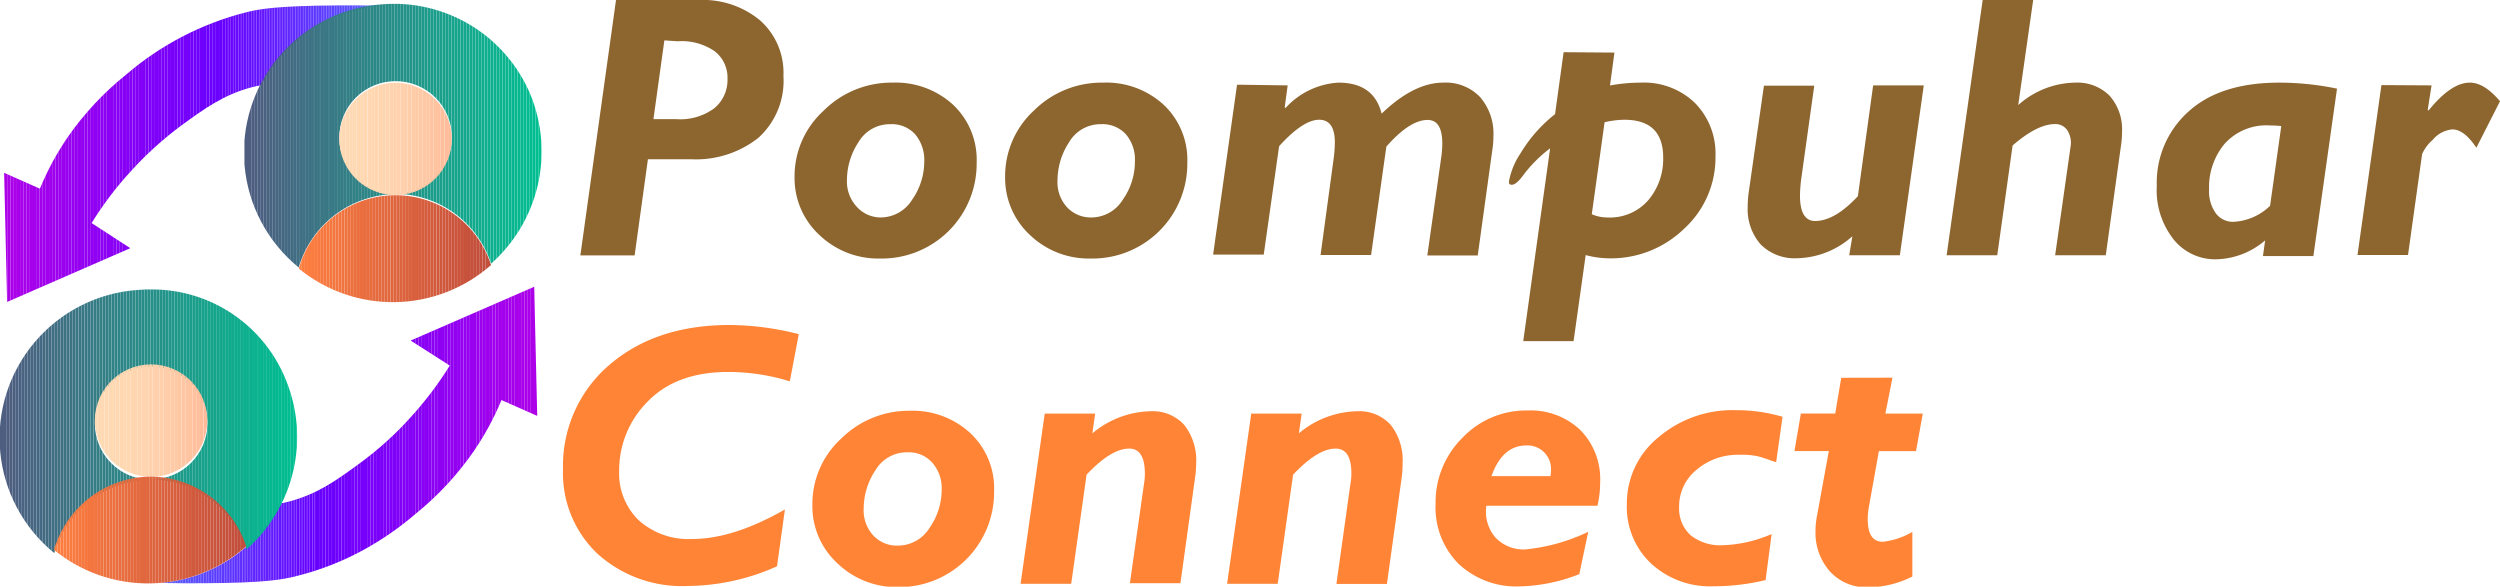 <svg xmlns="http://www.w3.org/2000/svg" xmlns:xlink="http://www.w3.org/1999/xlink" viewBox="0 0 253.85 59.57"><defs><style>.cls-1{fill:none;}.cls-2{clip-path:url(#clip-path);}.cls-3{fill:#ad00e9;}.cls-4{fill:#ac00e9;}.cls-5{fill:#ab00ea;}.cls-6{fill:#aa00ea;}.cls-7{fill:#a900ea;}.cls-8{fill:#a800eb;}.cls-9{fill:#a700eb;}.cls-10{fill:#a600eb;}.cls-11{fill:#a500ec;}.cls-12{fill:#a400ec;}.cls-13{fill:#a300ec;}.cls-14{fill:#a200ed;}.cls-15{fill:#a100ed;}.cls-16{fill:#a000ed;}.cls-17{fill:#9f00ee;}.cls-18{fill:#9e00ee;}.cls-19{fill:#9c00ee;}.cls-20{fill:#9b00ef;}.cls-21{fill:#9a00ef;}.cls-22{fill:#9900ef;}.cls-23{fill:#9800f0;}.cls-24{fill:#9700f0;}.cls-25{fill:#9600f0;}.cls-26{fill:#9500f1;}.cls-27{fill:#9400f1;}.cls-28{fill:#9300f1;}.cls-29{fill:#9200f2;}.cls-30{fill:#9100f2;}.cls-31{fill:#9000f2;}.cls-32{fill:#8f00f3;}.cls-33{fill:#8e00f3;}.cls-34{fill:#8d00f3;}.cls-35{fill:#8c00f3;}.cls-36{fill:#8b00f4;}.cls-37{fill:#8a00f4;}.cls-38{fill:#8900f4;}.cls-39{fill:#8800f5;}.cls-40{fill:#8700f5;}.cls-41{fill:#8600f5;}.cls-42{fill:#8500f6;}.cls-43{fill:#8400f6;}.cls-44{fill:#8300f6;}.cls-45{fill:#8200f7;}.cls-46{fill:#8100f7;}.cls-47{fill:#8000f7;}.cls-48{fill:#7f00f8;}.cls-49{fill:#7e00f8;}.cls-50{fill:#7d00f8;}.cls-51{fill:#7c00f9;}.cls-52{fill:#7b00f9;}.cls-53{fill:#7a00f9;}.cls-54{fill:#7900fa;}.cls-55{fill:#7800fa;}.cls-56{fill:#7700fa;}.cls-57{fill:#7600fb;}.cls-58{fill:#7500fb;}.cls-59{fill:#7400fb;}.cls-60{fill:#7300fc;}.cls-61{fill:#7200fc;}.cls-62{fill:#7100fc;}.cls-63{fill:#7000fd;}.cls-64{fill:#6f00fd;}.cls-65{fill:#6e00fd;}.cls-66{fill:#6d00fd;}.cls-67{fill:#6c00fe;}.cls-68{fill:#6b00fe;}.cls-69{fill:#6a00fe;}.cls-70{fill:#6900ff;}.cls-71{fill:#6800ff;}.cls-72{fill:#6801ff;}.cls-73{fill:#6802ff;}.cls-74{fill:#6703ff;}.cls-75{fill:#6704ff;}.cls-76{fill:#6705ff;}.cls-77{fill:#6706ff;}.cls-78{fill:#6707ff;}.cls-79{fill:#6608ff;}.cls-80{fill:#6609ff;}.cls-81{fill:#660aff;}.cls-82{fill:#660bff;}.cls-83{fill:#660cff;}.cls-84{fill:#650dff;}.cls-85{fill:#650eff;}.cls-86{fill:#650fff;}.cls-87{fill:#6510ff;}.cls-88{fill:#6511ff;}.cls-89{fill:#6412ff;}.cls-90{fill:#6413ff;}.cls-91{fill:#6414ff;}.cls-92{fill:#6415ff;}.cls-93{fill:#6416ff;}.cls-94{fill:#6317ff;}.cls-95{fill:#6318ff;}.cls-96{fill:#6319ff;}.cls-97{fill:#631aff;}.cls-98{fill:#631bff;}.cls-99{fill:#621cff;}.cls-100{fill:#621dff;}.cls-101{fill:#621eff;}.cls-102{fill:#621fff;}.cls-103{fill:#6220ff;}.cls-104{fill:#6121ff;}.cls-105{fill:#6122ff;}.cls-106{fill:#6123ff;}.cls-107{fill:#6124ff;}.cls-108{fill:#6125ff;}.cls-109{fill:#6026ff;}.cls-110{fill:#6027ff;}.cls-111{fill:#6028ff;}.cls-112{fill:#6029ff;}.cls-113{fill:#602aff;}.cls-114{fill:#5f2bff;}.cls-115{fill:#5f2cff;}.cls-116{fill:#5f2dff;}.cls-117{fill:#5f2eff;}.cls-118{fill:#5f2fff;}.cls-119{fill:#5e31ff;}.cls-120{fill:#5e32ff;}.cls-121{fill:#5e33ff;}.cls-122{fill:#5e34ff;}.cls-123{fill:#5e35ff;}.cls-124{fill:#5d36ff;}.cls-125{fill:#5d37ff;}.cls-126{fill:#5d38ff;}.cls-127{fill:#5d39ff;}.cls-128{fill:#5d3aff;}.cls-129{fill:#5c3bff;}.cls-130{fill:#5c3cff;}.cls-131{fill:#5c3dff;}.cls-132{fill:#5c3eff;}.cls-133{fill:#5c3fff;}.cls-134{fill:#5b40ff;}.cls-135{fill:#5b41ff;}.cls-136{fill:#5b42ff;}.cls-137{fill:#5b43ff;}.cls-138{fill:#5b44ff;}.cls-139{fill:#5a45ff;}.cls-140{fill:#5a46ff;}.cls-141{fill:#5a47ff;}.cls-142{fill:#5a48ff;}.cls-143{fill:#5a49ff;}.cls-144{fill:#594aff;}.cls-145{fill:#594bff;}.cls-146{fill:#594cff;}.cls-147{fill:#594dff;}.cls-148{fill:#594eff;}.cls-149{fill:#584fff;}.cls-150{fill:#5850ff;}.cls-151{fill:#5851ff;}.cls-152{fill:#5852ff;}.cls-153{fill:#5853ff;}.cls-154{fill:#5754ff;}.cls-155{fill:#5755ff;}.cls-156{fill:#5756ff;}.cls-157{fill:#5757ff;}.cls-158{fill:#5758ff;}.cls-159{fill:#5659ff;}.cls-160{fill:#565aff;}.cls-161{fill:#565bff;}.cls-162{fill:#565cff;}.cls-163{fill:#565dff;}.cls-164{fill:#555eff;}.cls-165{fill:#555fff;}.cls-166{fill:#5560ff;}.cls-167{clip-path:url(#clip-path-2);}.cls-168{fill:#4d5e80;}.cls-169{fill:#4c5f80;}.cls-170{fill:#4b6080;}.cls-171{fill:#4b6181;}.cls-172{fill:#4a6281;}.cls-173{fill:#496381;}.cls-174{fill:#486481;}.cls-175{fill:#476581;}.cls-176{fill:#466681;}.cls-177{fill:#466782;}.cls-178{fill:#456882;}.cls-179{fill:#446982;}.cls-180{fill:#436a82;}.cls-181{fill:#426b82;}.cls-182{fill:#416c83;}.cls-183{fill:#416e83;}.cls-184{fill:#406f83;}.cls-185{fill:#3f7083;}.cls-186{fill:#3e7183;}.cls-187{fill:#3d7283;}.cls-188{fill:#3d7384;}.cls-189{fill:#3c7484;}.cls-190{fill:#3b7584;}.cls-191{fill:#3a7684;}.cls-192{fill:#397784;}.cls-193{fill:#387885;}.cls-194{fill:#387985;}.cls-195{fill:#377a85;}.cls-196{fill:#367b85;}.cls-197{fill:#357c85;}.cls-198{fill:#347d85;}.cls-199{fill:#347e86;}.cls-200{fill:#337f86;}.cls-201{fill:#328086;}.cls-202{fill:#318186;}.cls-203{fill:#308286;}.cls-204{fill:#308387;}.cls-205{fill:#2f8487;}.cls-206{fill:#2e8587;}.cls-207{fill:#2d8687;}.cls-208{fill:#2c8787;}.cls-209{fill:#2b8887;}.cls-210{fill:#2b8988;}.cls-211{fill:#2a8a88;}.cls-212{fill:#298b88;}.cls-213{fill:#288c88;}.cls-214{fill:#278d88;}.cls-215{fill:#278e88;}.cls-216{fill:#268f89;}.cls-217{fill:#259089;}.cls-218{fill:#249189;}.cls-219{fill:#239289;}.cls-220{fill:#239389;}.cls-221{fill:#22948a;}.cls-222{fill:#21958a;}.cls-223{fill:#20978a;}.cls-224{fill:#1f988a;}.cls-225{fill:#1f998a;}.cls-226{fill:#1e9a8a;}.cls-227{fill:#1d9b8b;}.cls-228{fill:#1c9c8b;}.cls-229{fill:#1b9d8b;}.cls-230{fill:#1b9e8b;}.cls-231{fill:#1a9f8b;}.cls-232{fill:#19a08b;}.cls-233{fill:#18a18c;}.cls-234{fill:#17a28c;}.cls-235{fill:#17a38c;}.cls-236{fill:#16a48c;}.cls-237{fill:#15a58c;}.cls-238{fill:#14a68d;}.cls-239{fill:#13a78d;}.cls-240{fill:#13a88d;}.cls-241{fill:#12a98d;}.cls-242{fill:#11aa8d;}.cls-243{fill:#10ab8d;}.cls-244{fill:#0fac8e;}.cls-245{fill:#0fad8e;}.cls-246{fill:#0eae8e;}.cls-247{fill:#0daf8e;}.cls-248{fill:#0cb08e;}.cls-249{fill:#0bb18e;}.cls-250{fill:#0bb28f;}.cls-251{fill:#0ab38f;}.cls-252{fill:#09b48f;}.cls-253{fill:#08b58f;}.cls-254{fill:#07b690;}.cls-255{fill:#06b790;}.cls-256{fill:#05b890;}.cls-257{fill:#04b990;}.cls-258{fill:#04ba90;}.cls-259{fill:#03bb90;}.cls-260{fill:#02bc91;}.cls-261{fill:#01bd91;}.cls-262{fill:#01be91;}.cls-263{fill:#00bf91;}.cls-264{clip-path:url(#clip-path-3);}.cls-265{fill:#ffd9b3;}.cls-266{fill:#ffd8b2;}.cls-267{fill:#ffd7b1;}.cls-268{fill:#ffd6b0;}.cls-269{fill:#ffd5b0;}.cls-270{fill:#ffd5af;}.cls-271{fill:#ffd4ae;}.cls-272{fill:#ffd3ae;}.cls-273{fill:#ffd2ad;}.cls-274{fill:#ffd1ac;}.cls-275{fill:#ffd0ab;}.cls-276{fill:#ffcfaa;}.cls-277{fill:#ffcda9;}.cls-278{fill:#ffcca8;}.cls-279{fill:#ffcba7;}.cls-280{fill:#ffc9a5;}.cls-281{fill:#ffc8a4;}.cls-282{fill:#ffc6a3;}.cls-283{fill:#ffc4a1;}.cls-284{fill:#ffc3a0;}.cls-285{fill:#ffc19e;}.cls-286{fill:#ffbf9c;}.cls-287{fill:#ffbd9b;}.cls-288{fill:#fb9;}.cls-289{clip-path:url(#clip-path-4);}.cls-290{fill:#ff7f40;}.cls-291{fill:#fe7e40;}.cls-292{fill:#fd7d40;}.cls-293{fill:#fc7d40;}.cls-294{fill:#fb7c40;}.cls-295{fill:#fa7b40;}.cls-296{fill:#f97a40;}.cls-297{fill:#f87940;}.cls-298{fill:#f7783f;}.cls-299{fill:#f6783f;}.cls-300{fill:#f5773f;}.cls-301{fill:#f4763f;}.cls-302{fill:#f3753f;}.cls-303{fill:#f2743f;}.cls-304{fill:#f1733f;}.cls-305{fill:#ef733f;}.cls-306{fill:#ee723f;}.cls-307{fill:#ed713f;}.cls-308{fill:#ec703f;}.cls-309{fill:#eb6f3f;}.cls-310{fill:#ea6e3f;}.cls-311{fill:#e96e3f;}.cls-312{fill:#e86d3f;}.cls-313{fill:#e76c3e;}.cls-314{fill:#e66b3e;}.cls-315{fill:#e56a3e;}.cls-316{fill:#e4693e;}.cls-317{fill:#e3693e;}.cls-318{fill:#e2683e;}.cls-319{fill:#e1673e;}.cls-320{fill:#e0663e;}.cls-321{fill:#df653e;}.cls-322{fill:#de653e;}.cls-323{fill:#dd643e;}.cls-324{fill:#dc633e;}.cls-325{fill:#db623e;}.cls-326{fill:#da613e;}.cls-327{fill:#d9603e;}.cls-328{fill:#d8603d;}.cls-329{fill:#d75f3d;}.cls-330{fill:#d65e3d;}.cls-331{fill:#d55d3d;}.cls-332{fill:#d45c3d;}.cls-333{fill:#d35c3d;}.cls-334{fill:#d25b3d;}.cls-335{fill:#d15a3d;}.cls-336{fill:#d0593d;}.cls-337{fill:#cf583d;}.cls-338{fill:#ce573d;}.cls-339{fill:#cd573d;}.cls-340{fill:#cc563d;}.cls-341{fill:#cb553d;}.cls-342{fill:#ca543d;}.cls-343{fill:#c9533c;}.cls-344{fill:#c8533c;}.cls-345{fill:#c7523c;}.cls-346{fill:#c6513c;}.cls-347{fill:#c5503c;}.cls-348{fill:#c4503c;}.cls-349{fill:#c34f3c;}.cls-350{fill:#c24e3c;}.cls-351{clip-path:url(#clip-path-5);}.cls-352{clip-path:url(#clip-path-6);}.cls-353{clip-path:url(#clip-path-7);}.cls-354{clip-path:url(#clip-path-8);}.cls-355{fill:#8d652e;}.cls-356{fill:#ff8435;}</style><clipPath id="clip-path" transform="translate(0)"><path class="cls-1" d="M38.77.59A15,15,0,0,0,26.51,8.66c-.31.05-.61.11-.92.19-2.88.76-4.84,2.19-7.15,3.87a35,35,0,0,0-5.14,4.65,34.47,34.47,0,0,0-4,5.28c1.3.84,2.62,1.69,3.93,2.55Q7,27.92.72,30.66c-.1-4.37-.2-8.75-.3-13.11l3.63,1.61a28.67,28.67,0,0,1,2.83-5.24,30.19,30.19,0,0,1,5.91-6.33A30,30,0,0,1,25,1.25C26.3.92,28.13.59,34.28.55,35.57.54,37.08.54,38.77.59Z"/></clipPath><clipPath id="clip-path-2" transform="translate(0)"><path class="cls-1" d="M53.87,9.63a15.23,15.23,0,0,1-4,17.14,10.31,10.31,0,0,0-9.7-7.09A5.72,5.72,0,1,0,34.45,14a5.71,5.71,0,0,0,5.71,5.71,10.37,10.37,0,0,0-9.83,7.45A15.07,15.07,0,0,1,38.77.44h0A15,15,0,0,1,53.87,9.63Z"/></clipPath><clipPath id="clip-path-3" transform="translate(0)"><path class="cls-1" d="M45.87,14.12A5.71,5.71,0,1,1,40.16,8.4,5.71,5.71,0,0,1,45.87,14.12Z"/></clipPath><clipPath id="clip-path-4" transform="translate(0)"><path class="cls-1" d="M49.86,26.91a15.07,15.07,0,0,1-19.52.36,10.19,10.19,0,0,1,19.52-.36Z"/></clipPath><clipPath id="clip-path-5" transform="translate(0)"><path class="cls-1" d="M16.19,59.19a15,15,0,0,0,12.26-8.07,7.33,7.33,0,0,0,.93-.2c2.88-.76,4.83-2.18,7.14-3.87a33.65,33.65,0,0,0,5.15-4.65,35.85,35.85,0,0,0,4-5.28L41.7,34.58l12.54-5.46q.16,6.56.31,13.11l-3.63-1.61a28.47,28.47,0,0,1-2.84,5.23,30.32,30.32,0,0,1-5.9,6.34,30.9,30.9,0,0,1-5,3.5A28.61,28.61,0,0,1,30,58.52c-1.32.33-3.15.67-9.3.7C19.4,59.23,17.89,59.23,16.19,59.19Z"/></clipPath><clipPath id="clip-path-6" transform="translate(0)"><path class="cls-1" d="M29.05,38.63a15.25,15.25,0,0,1-4,17.14,10.31,10.31,0,0,0-9.7-7.09A5.72,5.72,0,1,0,9.63,43a5.71,5.71,0,0,0,5.71,5.71,10.37,10.37,0,0,0-9.83,7.45A15.07,15.07,0,0,1,14,29.44h0a14.74,14.74,0,0,1,1.5-.05A14.64,14.64,0,0,1,29.05,38.63Z"/></clipPath><clipPath id="clip-path-7" transform="translate(0)"><path class="cls-1" d="M21.05,42.68A5.71,5.71,0,1,1,15.34,37,5.71,5.71,0,0,1,21.05,42.68Z"/></clipPath><clipPath id="clip-path-8" transform="translate(0)"><path class="cls-1" d="M25,55.47a15.07,15.07,0,0,1-19.52.36,10.35,10.35,0,0,1,9.82-7.44A10.3,10.3,0,0,1,25,55.47Z"/></clipPath></defs><g id="Layer_2" data-name="Layer 2"><g id="Layer_1-2" data-name="Layer 1"><g class="cls-2"><path class="cls-3" d="M.42.54v0Z" transform="translate(0)"/><rect class="cls-3" x="0.42" y="0.54" width="0.33" height="30.11"/><rect class="cls-4" x="0.74" y="0.54" width="0.33" height="30.11"/><rect class="cls-5" x="1.07" y="0.54" width="0.33" height="30.11"/><rect class="cls-6" x="1.39" y="0.54" width="0.33" height="30.11"/><rect class="cls-7" x="1.72" y="0.54" width="0.33" height="30.11"/><rect class="cls-8" x="2.04" y="0.54" width="0.33" height="30.11"/><rect class="cls-9" x="2.37" y="0.54" width="0.33" height="30.11"/><rect class="cls-10" x="2.7" y="0.54" width="0.33" height="30.11"/><rect class="cls-11" x="3.02" y="0.54" width="0.33" height="30.11"/><rect class="cls-12" x="3.35" y="0.54" width="0.33" height="30.11"/><rect class="cls-13" x="3.67" y="0.54" width="0.33" height="30.11"/><rect class="cls-14" x="4" y="0.54" width="0.33" height="30.11"/><rect class="cls-15" x="4.32" y="0.54" width="0.33" height="30.11"/><rect class="cls-16" x="4.65" y="0.54" width="0.33" height="30.11"/><rect class="cls-17" x="4.98" y="0.54" width="0.33" height="30.11"/><rect class="cls-18" x="5.3" y="0.54" width="0.33" height="30.11"/><rect class="cls-19" x="5.63" y="0.54" width="0.33" height="30.11"/><rect class="cls-20" x="5.95" y="0.54" width="0.33" height="30.11"/><rect class="cls-21" x="6.28" y="0.54" width="0.33" height="30.11"/><rect class="cls-22" x="6.61" y="0.54" width="0.33" height="30.11"/><rect class="cls-23" x="6.93" y="0.54" width="0.33" height="30.11"/><rect class="cls-24" x="7.26" y="0.54" width="0.33" height="30.11"/><rect class="cls-25" x="7.58" y="0.54" width="0.33" height="30.11"/><rect class="cls-26" x="7.91" y="0.54" width="0.33" height="30.11"/><rect class="cls-27" x="8.23" y="0.54" width="0.33" height="30.11"/><rect class="cls-28" x="8.56" y="0.54" width="0.33" height="30.11"/><rect class="cls-29" x="8.89" y="0.54" width="0.33" height="30.11"/><rect class="cls-30" x="9.21" y="0.54" width="0.33" height="30.11"/><rect class="cls-31" x="9.54" y="0.54" width="0.33" height="30.11"/><rect class="cls-32" x="9.86" y="0.54" width="0.33" height="30.11"/><rect class="cls-33" x="10.19" y="0.54" width="0.33" height="30.11"/><rect class="cls-34" x="10.51" y="0.54" width="0.33" height="30.11"/><rect class="cls-35" x="10.84" y="0.54" width="0.33" height="30.11"/><rect class="cls-36" x="11.17" y="0.54" width="0.33" height="30.11"/><rect class="cls-37" x="11.49" y="0.54" width="0.33" height="30.11"/><rect class="cls-38" x="11.82" y="0.54" width="0.33" height="30.11"/><rect class="cls-39" x="12.14" y="0.54" width="0.33" height="30.11"/><rect class="cls-40" x="12.47" y="0.54" width="0.33" height="30.11"/><rect class="cls-41" x="12.8" y="0.54" width="0.33" height="30.11"/><rect class="cls-42" x="13.12" y="0.54" width="0.33" height="30.11"/><rect class="cls-43" x="13.45" y="0.54" width="0.33" height="30.11"/><rect class="cls-44" x="13.77" y="0.54" width="0.33" height="30.11"/><rect class="cls-45" x="14.1" y="0.54" width="0.33" height="30.11"/><rect class="cls-46" x="14.42" y="0.54" width="0.33" height="30.11"/><rect class="cls-47" x="14.75" y="0.54" width="0.33" height="30.11"/><rect class="cls-48" x="15.08" y="0.54" width="0.33" height="30.11"/><rect class="cls-49" x="15.4" y="0.54" width="0.33" height="30.11"/><rect class="cls-50" x="15.73" y="0.54" width="0.33" height="30.11"/><rect class="cls-51" x="16.05" y="0.54" width="0.33" height="30.11"/><rect class="cls-52" x="16.38" y="0.54" width="0.33" height="30.11"/><rect class="cls-53" x="16.7" y="0.54" width="0.33" height="30.11"/><rect class="cls-54" x="17.03" y="0.54" width="0.33" height="30.11"/><rect class="cls-55" x="17.36" y="0.54" width="0.33" height="30.11"/><rect class="cls-56" x="17.68" y="0.54" width="0.33" height="30.11"/><rect class="cls-57" x="18.01" y="0.54" width="0.33" height="30.11"/><rect class="cls-58" x="18.33" y="0.54" width="0.33" height="30.11"/><rect class="cls-59" x="18.66" y="0.54" width="0.33" height="30.11"/><rect class="cls-60" x="18.99" y="0.54" width="0.33" height="30.11"/><rect class="cls-61" x="19.31" y="0.54" width="0.33" height="30.11"/><rect class="cls-62" x="19.64" y="0.54" width="0.33" height="30.11"/><rect class="cls-63" x="19.96" y="0.54" width="0.33" height="30.11"/><rect class="cls-64" x="20.29" y="0.54" width="0.33" height="30.11"/><rect class="cls-65" x="20.61" y="0.54" width="0.33" height="30.11"/><rect class="cls-66" x="20.94" y="0.54" width="0.33" height="30.11"/><rect class="cls-67" x="21.27" y="0.54" width="0.33" height="30.11"/><rect class="cls-68" x="21.59" y="0.54" width="0.33" height="30.11"/><rect class="cls-69" x="21.92" y="0.54" width="0.33" height="30.11"/><rect class="cls-70" x="22.24" y="0.54" width="0.33" height="30.11"/><rect class="cls-71" x="22.57" y="0.54" width="0.33" height="30.11"/><rect class="cls-71" x="22.89" y="0.54" width="0.17" height="30.11"/><rect class="cls-72" x="23.06" y="0.54" width="0.17" height="30.11"/><rect class="cls-73" x="23.23" y="0.54" width="0.17" height="30.11"/><rect class="cls-74" x="23.39" y="0.54" width="0.17" height="30.11"/><rect class="cls-75" x="23.56" y="0.54" width="0.17" height="30.11"/><rect class="cls-76" x="23.72" y="0.54" width="0.17" height="30.11"/><rect class="cls-77" x="23.89" y="0.54" width="0.17" height="30.11"/><rect class="cls-78" x="24.05" y="0.54" width="0.17" height="30.11"/><rect class="cls-79" x="24.22" y="0.54" width="0.17" height="30.11"/><rect class="cls-80" x="24.38" y="0.54" width="0.17" height="30.11"/><rect class="cls-81" x="24.55" y="0.54" width="0.17" height="30.11"/><rect class="cls-82" x="24.71" y="0.54" width="0.17" height="30.11"/><rect class="cls-83" x="24.88" y="0.54" width="0.17" height="30.11"/><rect class="cls-84" x="25.05" y="0.54" width="0.17" height="30.11"/><rect class="cls-85" x="25.21" y="0.54" width="0.17" height="30.11"/><rect class="cls-86" x="25.38" y="0.54" width="0.17" height="30.11"/><rect class="cls-87" x="25.54" y="0.54" width="0.17" height="30.11"/><rect class="cls-88" x="25.71" y="0.54" width="0.17" height="30.11"/><rect class="cls-89" x="25.87" y="0.54" width="0.17" height="30.11"/><rect class="cls-90" x="26.04" y="0.54" width="0.17" height="30.11"/><rect class="cls-91" x="26.2" y="0.54" width="0.17" height="30.11"/><rect class="cls-92" x="26.37" y="0.54" width="0.17" height="30.11"/><rect class="cls-93" x="26.53" y="0.54" width="0.17" height="30.11"/><rect class="cls-94" x="26.7" y="0.54" width="0.17" height="30.11"/><rect class="cls-95" x="26.86" y="0.54" width="0.17" height="30.11"/><rect class="cls-96" x="27.03" y="0.54" width="0.17" height="30.11"/><rect class="cls-97" x="27.2" y="0.54" width="0.17" height="30.11"/><rect class="cls-98" x="27.36" y="0.54" width="0.17" height="30.11"/><rect class="cls-99" x="27.53" y="0.54" width="0.17" height="30.11"/><rect class="cls-100" x="27.69" y="0.54" width="0.17" height="30.11"/><rect class="cls-101" x="27.86" y="0.54" width="0.17" height="30.11"/><rect class="cls-102" x="28.02" y="0.54" width="0.17" height="30.11"/><rect class="cls-103" x="28.19" y="0.54" width="0.17" height="30.11"/><rect class="cls-104" x="28.35" y="0.54" width="0.17" height="30.11"/><rect class="cls-105" x="28.52" y="0.54" width="0.17" height="30.11"/><rect class="cls-106" x="28.68" y="0.54" width="0.17" height="30.11"/><rect class="cls-107" x="28.85" y="0.54" width="0.17" height="30.11"/><rect class="cls-108" x="29.01" y="0.54" width="0.17" height="30.11"/><rect class="cls-109" x="29.18" y="0.54" width="0.17" height="30.11"/><rect class="cls-110" x="29.35" y="0.54" width="0.17" height="30.11"/><rect class="cls-111" x="29.51" y="0.54" width="0.17" height="30.11"/><rect class="cls-112" x="29.68" y="0.54" width="0.17" height="30.11"/><rect class="cls-113" x="29.84" y="0.54" width="0.17" height="30.11"/><rect class="cls-114" x="30.01" y="0.54" width="0.17" height="30.11"/><rect class="cls-115" x="30.17" y="0.54" width="0.17" height="30.11"/><rect class="cls-116" x="30.34" y="0.54" width="0.17" height="30.11"/><rect class="cls-117" x="30.5" y="0.54" width="0.17" height="30.11"/><rect class="cls-118" x="30.67" y="0.54" width="0.17" height="30.11"/><rect class="cls-119" x="30.83" y="0.54" width="0.17" height="30.11"/><rect class="cls-120" x="31" y="0.54" width="0.17" height="30.11"/><rect class="cls-121" x="31.17" y="0.54" width="0.17" height="30.11"/><rect class="cls-122" x="31.33" y="0.54" width="0.17" height="30.11"/><rect class="cls-123" x="31.5" y="0.54" width="0.17" height="30.11"/><rect class="cls-124" x="31.66" y="0.54" width="0.17" height="30.11"/><rect class="cls-125" x="31.83" y="0.54" width="0.17" height="30.11"/><rect class="cls-126" x="31.99" y="0.54" width="0.17" height="30.11"/><rect class="cls-127" x="32.16" y="0.54" width="0.17" height="30.11"/><rect class="cls-128" x="32.32" y="0.54" width="0.17" height="30.11"/><rect class="cls-129" x="32.49" y="0.54" width="0.17" height="30.11"/><rect class="cls-130" x="32.65" y="0.54" width="0.17" height="30.11"/><rect class="cls-131" x="32.82" y="0.54" width="0.17" height="30.11"/><rect class="cls-132" x="32.98" y="0.54" width="0.17" height="30.11"/><rect class="cls-133" x="33.15" y="0.54" width="0.17" height="30.11"/><rect class="cls-134" x="33.32" y="0.54" width="0.17" height="30.11"/><rect class="cls-135" x="33.48" y="0.54" width="0.17" height="30.11"/><rect class="cls-136" x="33.65" y="0.54" width="0.17" height="30.11"/><rect class="cls-137" x="33.81" y="0.54" width="0.17" height="30.11"/><rect class="cls-138" x="33.98" y="0.54" width="0.17" height="30.11"/><rect class="cls-139" x="34.14" y="0.54" width="0.17" height="30.11"/><rect class="cls-140" x="34.31" y="0.54" width="0.17" height="30.11"/><rect class="cls-141" x="34.47" y="0.54" width="0.17" height="30.11"/><rect class="cls-142" x="34.64" y="0.54" width="0.17" height="30.11"/><rect class="cls-143" x="34.8" y="0.54" width="0.17" height="30.11"/><rect class="cls-144" x="34.97" y="0.54" width="0.17" height="30.11"/><rect class="cls-145" x="35.14" y="0.54" width="0.17" height="30.11"/><rect class="cls-146" x="35.3" y="0.54" width="0.17" height="30.11"/><rect class="cls-147" x="35.47" y="0.54" width="0.17" height="30.11"/><rect class="cls-148" x="35.63" y="0.54" width="0.17" height="30.11"/><rect class="cls-149" x="35.8" y="0.54" width="0.17" height="30.11"/><rect class="cls-150" x="35.96" y="0.54" width="0.17" height="30.11"/><rect class="cls-151" x="36.13" y="0.54" width="0.17" height="30.11"/><rect class="cls-152" x="36.29" y="0.54" width="0.17" height="30.11"/><rect class="cls-153" x="36.46" y="0.54" width="0.17" height="30.11"/><rect class="cls-154" x="36.62" y="0.54" width="0.17" height="30.11"/><rect class="cls-155" x="36.79" y="0.54" width="0.17" height="30.11"/><rect class="cls-156" x="36.95" y="0.54" width="0.17" height="30.11"/><rect class="cls-157" x="37.12" y="0.54" width="0.17" height="30.11"/><rect class="cls-158" x="37.29" y="0.54" width="0.17" height="30.11"/><rect class="cls-159" x="37.45" y="0.54" width="0.17" height="30.11"/><rect class="cls-160" x="37.62" y="0.54" width="0.17" height="30.11"/><rect class="cls-161" x="37.78" y="0.54" width="0.17" height="30.11"/><rect class="cls-162" x="37.95" y="0.54" width="0.17" height="30.11"/><rect class="cls-163" x="38.11" y="0.54" width="0.17" height="30.11"/><rect class="cls-164" x="38.28" y="0.54" width="0.17" height="30.11"/><rect class="cls-165" x="38.44" y="0.54" width="0.17" height="30.11"/><rect class="cls-166" x="38.61" y="0.54" width="0.17" height="30.11"/><path class="cls-166" d="M38.77,30.66v0Z" transform="translate(0)"/></g><g class="cls-167"><rect class="cls-168" x="24.82" y="0.39" width="0.69" height="26.74"/><rect class="cls-168" x="25.51" y="0.39" width="0.3" height="26.74"/><rect class="cls-169" x="25.81" y="0.39" width="0.3" height="26.74"/><rect class="cls-170" x="26.12" y="0.39" width="0.3" height="26.74"/><rect class="cls-171" x="26.42" y="0.39" width="0.3" height="26.74"/><rect class="cls-172" x="26.73" y="0.39" width="0.3" height="26.74"/><rect class="cls-173" x="27.03" y="0.39" width="0.3" height="26.74"/><rect class="cls-174" x="27.33" y="0.39" width="0.3" height="26.74"/><rect class="cls-175" x="27.64" y="0.39" width="0.3" height="26.74"/><rect class="cls-176" x="27.94" y="0.39" width="0.3" height="26.74"/><rect class="cls-177" x="28.24" y="0.39" width="0.3" height="26.74"/><rect class="cls-178" x="28.55" y="0.39" width="0.3" height="26.74"/><rect class="cls-179" x="28.85" y="0.39" width="0.3" height="26.74"/><rect class="cls-180" x="29.15" y="0.39" width="0.3" height="26.74"/><rect class="cls-181" x="29.46" y="0.39" width="0.3" height="26.74"/><rect class="cls-182" x="29.76" y="0.39" width="0.3" height="26.74"/><rect class="cls-183" x="30.07" y="0.39" width="0.3" height="26.74"/><rect class="cls-184" x="30.37" y="0.39" width="0.3" height="26.74"/><rect class="cls-185" x="30.67" y="0.39" width="0.3" height="26.74"/><rect class="cls-186" x="30.98" y="0.39" width="0.3" height="26.74"/><rect class="cls-187" x="31.28" y="0.39" width="0.3" height="26.74"/><rect class="cls-188" x="31.58" y="0.39" width="0.3" height="26.74"/><rect class="cls-189" x="31.89" y="0.39" width="0.3" height="26.74"/><rect class="cls-190" x="32.19" y="0.39" width="0.3" height="26.74"/><rect class="cls-191" x="32.5" y="0.39" width="0.3" height="26.74"/><rect class="cls-192" x="32.8" y="0.39" width="0.3" height="26.74"/><rect class="cls-193" x="33.1" y="0.39" width="0.3" height="26.74"/><rect class="cls-194" x="33.41" y="0.39" width="0.3" height="26.74"/><rect class="cls-195" x="33.71" y="0.39" width="0.3" height="26.74"/><rect class="cls-196" x="34.01" y="0.39" width="0.3" height="26.74"/><rect class="cls-197" x="34.32" y="0.39" width="0.3" height="26.74"/><rect class="cls-198" x="34.62" y="0.39" width="0.3" height="26.74"/><rect class="cls-199" x="34.92" y="0.39" width="0.3" height="26.74"/><rect class="cls-200" x="35.23" y="0.39" width="0.3" height="26.74"/><rect class="cls-201" x="35.53" y="0.39" width="0.3" height="26.74"/><rect class="cls-202" x="35.84" y="0.39" width="0.3" height="26.74"/><rect class="cls-203" x="36.14" y="0.39" width="0.3" height="26.74"/><rect class="cls-204" x="36.44" y="0.39" width="0.3" height="26.74"/><rect class="cls-205" x="36.75" y="0.39" width="0.3" height="26.74"/><rect class="cls-206" x="37.05" y="0.39" width="0.3" height="26.74"/><rect class="cls-207" x="37.35" y="0.39" width="0.3" height="26.74"/><rect class="cls-208" x="37.66" y="0.39" width="0.3" height="26.74"/><rect class="cls-209" x="37.96" y="0.39" width="0.3" height="26.74"/><rect class="cls-210" x="38.26" y="0.39" width="0.3" height="26.74"/><rect class="cls-211" x="38.57" y="0.39" width="0.3" height="26.74"/><rect class="cls-212" x="38.87" y="0.39" width="0.3" height="26.74"/><rect class="cls-213" x="39.18" y="0.39" width="0.3" height="26.74"/><rect class="cls-214" x="39.48" y="0.39" width="0.3" height="26.74"/><rect class="cls-215" x="39.78" y="0.39" width="0.3" height="26.74"/><rect class="cls-216" x="40.09" y="0.39" width="0.3" height="26.74"/><rect class="cls-217" x="40.39" y="0.39" width="0.3" height="26.74"/><rect class="cls-218" x="40.69" y="0.39" width="0.3" height="26.74"/><rect class="cls-219" x="41" y="0.39" width="0.3" height="26.74"/><rect class="cls-220" x="41.3" y="0.39" width="0.3" height="26.74"/><rect class="cls-221" x="41.6" y="0.39" width="0.3" height="26.74"/><rect class="cls-222" x="41.91" y="0.39" width="0.3" height="26.74"/><rect class="cls-223" x="42.21" y="0.39" width="0.3" height="26.74"/><rect class="cls-224" x="42.52" y="0.39" width="0.3" height="26.74"/><rect class="cls-225" x="42.82" y="0.39" width="0.3" height="26.74"/><rect class="cls-226" x="43.12" y="0.39" width="0.3" height="26.74"/><rect class="cls-227" x="43.43" y="0.39" width="0.3" height="26.74"/><rect class="cls-228" x="43.73" y="0.39" width="0.3" height="26.74"/><rect class="cls-229" x="44.03" y="0.39" width="0.3" height="26.74"/><rect class="cls-230" x="44.34" y="0.39" width="0.3" height="26.74"/><rect class="cls-231" x="44.64" y="0.39" width="0.3" height="26.74"/><rect class="cls-232" x="44.95" y="0.39" width="0.3" height="26.74"/><rect class="cls-233" x="45.25" y="0.39" width="0.3" height="26.74"/><rect class="cls-234" x="45.55" y="0.39" width="0.3" height="26.74"/><rect class="cls-235" x="45.86" y="0.39" width="0.3" height="26.74"/><rect class="cls-236" x="46.16" y="0.39" width="0.3" height="26.74"/><rect class="cls-237" x="46.46" y="0.39" width="0.3" height="26.74"/><rect class="cls-238" x="46.77" y="0.39" width="0.3" height="26.74"/><rect class="cls-239" x="47.07" y="0.39" width="0.3" height="26.74"/><rect class="cls-240" x="47.37" y="0.39" width="0.3" height="26.74"/><rect class="cls-241" x="47.68" y="0.39" width="0.3" height="26.74"/><rect class="cls-242" x="47.98" y="0.39" width="0.3" height="26.74"/><rect class="cls-243" x="48.29" y="0.39" width="0.3" height="26.74"/><rect class="cls-244" x="48.59" y="0.39" width="0.3" height="26.74"/><rect class="cls-245" x="48.89" y="0.39" width="0.3" height="26.74"/><rect class="cls-246" x="49.2" y="0.39" width="0.3" height="26.74"/><rect class="cls-247" x="49.5" y="0.39" width="0.3" height="26.74"/><rect class="cls-248" x="49.8" y="0.39" width="0.3" height="26.74"/><rect class="cls-249" x="50.11" y="0.39" width="0.3" height="26.74"/><rect class="cls-250" x="50.41" y="0.39" width="0.3" height="26.74"/><rect class="cls-251" x="50.71" y="0.39" width="0.3" height="26.74"/><rect class="cls-252" x="51.02" y="0.39" width="0.3" height="26.74"/><rect class="cls-253" x="51.32" y="0.39" width="0.3" height="26.74"/><rect class="cls-253" x="51.63" y="0.39" width="0.3" height="26.74"/><rect class="cls-254" x="51.93" y="0.39" width="0.3" height="26.74"/><rect class="cls-255" x="52.23" y="0.39" width="0.3" height="26.74"/><rect class="cls-256" x="52.54" y="0.39" width="0.3" height="26.74"/><rect class="cls-257" x="52.84" y="0.39" width="0.3" height="26.74"/><rect class="cls-258" x="53.14" y="0.39" width="0.3" height="26.74"/><rect class="cls-259" x="53.45" y="0.39" width="0.3" height="26.74"/><rect class="cls-260" x="53.75" y="0.39" width="0.3" height="26.74"/><rect class="cls-261" x="54.05" y="0.39" width="0.3" height="26.74"/><rect class="cls-262" x="54.36" y="0.39" width="0.3" height="26.74"/><rect class="cls-263" x="54.66" y="0.39" width="0.3" height="26.74"/><rect class="cls-263" x="54.97" y="0.39" width="1.45" height="26.74"/></g><path class="cls-1" d="M40.16,19.83a5.72,5.72,0,1,1,5.71-5.71A5.71,5.71,0,0,1,40.16,19.83Z" transform="translate(0)"/><path class="cls-1" d="M49.86,26.91a15.07,15.07,0,0,1-19.52.36,10.19,10.19,0,0,1,19.52-.36Z" transform="translate(0)"/><g class="cls-264"><rect class="cls-265" x="34.45" y="8.4" width="0.26" height="11.43"/><rect class="cls-265" x="34.71" y="8.4" width="0.37" height="11.43"/><rect class="cls-265" x="35.08" y="8.4" width="0.37" height="11.43"/><rect class="cls-265" x="35.46" y="8.4" width="0.37" height="11.43"/><rect class="cls-265" x="35.83" y="8.4" width="0.37" height="11.43"/><rect class="cls-266" x="36.2" y="8.4" width="0.37" height="11.43"/><rect class="cls-266" x="36.57" y="8.4" width="0.37" height="11.43"/><rect class="cls-266" x="36.94" y="8.4" width="0.37" height="11.43"/><rect class="cls-267" x="37.32" y="8.4" width="0.37" height="11.43"/><rect class="cls-267" x="37.69" y="8.4" width="0.37" height="11.43"/><rect class="cls-268" x="38.06" y="8.4" width="0.37" height="11.43"/><rect class="cls-269" x="38.43" y="8.4" width="0.37" height="11.43"/><rect class="cls-270" x="38.8" y="8.4" width="0.37" height="11.43"/><rect class="cls-271" x="39.18" y="8.4" width="0.37" height="11.43"/><rect class="cls-272" x="39.55" y="8.4" width="0.37" height="11.43"/><rect class="cls-273" x="39.92" y="8.4" width="0.37" height="11.43"/><rect class="cls-274" x="40.29" y="8.4" width="0.37" height="11.43"/><rect class="cls-275" x="40.66" y="8.4" width="0.37" height="11.43"/><rect class="cls-276" x="41.03" y="8.4" width="0.37" height="11.43"/><rect class="cls-277" x="41.41" y="8.4" width="0.37" height="11.43"/><rect class="cls-278" x="41.78" y="8.4" width="0.37" height="11.43"/><rect class="cls-279" x="42.15" y="8.4" width="0.37" height="11.43"/><rect class="cls-280" x="42.52" y="8.4" width="0.37" height="11.43"/><rect class="cls-281" x="42.89" y="8.4" width="0.37" height="11.43"/><rect class="cls-282" x="43.27" y="8.4" width="0.37" height="11.43"/><rect class="cls-283" x="43.64" y="8.4" width="0.37" height="11.43"/><rect class="cls-284" x="44.01" y="8.4" width="0.37" height="11.43"/><rect class="cls-285" x="44.38" y="8.4" width="0.37" height="11.43"/><rect class="cls-286" x="44.75" y="8.4" width="0.37" height="11.43"/><rect class="cls-287" x="45.13" y="8.4" width="0.37" height="11.43"/><rect class="cls-288" x="45.5" y="8.4" width="0.37" height="11.43"/><path class="cls-288" d="M45.87,19.83v0Z" transform="translate(0)"/></g><g class="cls-289"><path class="cls-290" d="M30.34,19.83v0Z" transform="translate(0)"/><rect class="cls-290" x="30.34" y="19.83" width="0.31" height="10.85"/><rect class="cls-291" x="30.65" y="19.83" width="0.31" height="10.85"/><rect class="cls-292" x="30.96" y="19.83" width="0.31" height="10.85"/><rect class="cls-293" x="31.27" y="19.83" width="0.31" height="10.85"/><rect class="cls-294" x="31.58" y="19.83" width="0.31" height="10.85"/><rect class="cls-295" x="31.89" y="19.83" width="0.31" height="10.85"/><rect class="cls-296" x="32.2" y="19.83" width="0.31" height="10.85"/><rect class="cls-297" x="32.51" y="19.83" width="0.31" height="10.85"/><rect class="cls-298" x="32.82" y="19.83" width="0.31" height="10.85"/><rect class="cls-299" x="33.13" y="19.83" width="0.31" height="10.85"/><rect class="cls-300" x="33.44" y="19.83" width="0.31" height="10.85"/><rect class="cls-301" x="33.75" y="19.83" width="0.31" height="10.85"/><rect class="cls-302" x="34.06" y="19.83" width="0.31" height="10.85"/><rect class="cls-303" x="34.37" y="19.83" width="0.31" height="10.85"/><rect class="cls-304" x="34.68" y="19.83" width="0.31" height="10.85"/><rect class="cls-305" x="35" y="19.83" width="0.31" height="10.85"/><rect class="cls-306" x="35.31" y="19.83" width="0.31" height="10.85"/><rect class="cls-307" x="35.62" y="19.83" width="0.31" height="10.85"/><rect class="cls-308" x="35.93" y="19.83" width="0.31" height="10.85"/><rect class="cls-309" x="36.24" y="19.83" width="0.31" height="10.85"/><rect class="cls-310" x="36.55" y="19.83" width="0.31" height="10.85"/><rect class="cls-311" x="36.86" y="19.83" width="0.31" height="10.85"/><rect class="cls-312" x="37.17" y="19.83" width="0.31" height="10.85"/><rect class="cls-313" x="37.48" y="19.83" width="0.31" height="10.85"/><rect class="cls-314" x="37.79" y="19.83" width="0.31" height="10.85"/><rect class="cls-315" x="38.1" y="19.83" width="0.31" height="10.85"/><rect class="cls-316" x="38.41" y="19.83" width="0.31" height="10.85"/><rect class="cls-317" x="38.72" y="19.83" width="0.31" height="10.85"/><rect class="cls-318" x="39.03" y="19.83" width="0.31" height="10.85"/><rect class="cls-319" x="39.34" y="19.83" width="0.31" height="10.85"/><rect class="cls-320" x="39.66" y="19.83" width="0.31" height="10.85"/><rect class="cls-321" x="39.97" y="19.83" width="0.31" height="10.85"/><rect class="cls-322" x="40.28" y="19.83" width="0.31" height="10.85"/><rect class="cls-323" x="40.59" y="19.83" width="0.31" height="10.85"/><rect class="cls-324" x="40.9" y="19.83" width="0.31" height="10.85"/><rect class="cls-325" x="41.21" y="19.83" width="0.31" height="10.85"/><rect class="cls-326" x="41.52" y="19.83" width="0.31" height="10.85"/><rect class="cls-327" x="41.83" y="19.83" width="0.31" height="10.85"/><rect class="cls-328" x="42.14" y="19.83" width="0.31" height="10.85"/><rect class="cls-329" x="42.45" y="19.83" width="0.31" height="10.85"/><rect class="cls-330" x="42.76" y="19.83" width="0.31" height="10.85"/><rect class="cls-331" x="43.07" y="19.83" width="0.31" height="10.85"/><rect class="cls-332" x="43.38" y="19.83" width="0.31" height="10.85"/><rect class="cls-333" x="43.69" y="19.83" width="0.31" height="10.85"/><rect class="cls-334" x="44" y="19.83" width="0.31" height="10.85"/><rect class="cls-335" x="44.32" y="19.83" width="0.31" height="10.85"/><rect class="cls-336" x="44.63" y="19.83" width="0.31" height="10.85"/><rect class="cls-337" x="44.94" y="19.83" width="0.31" height="10.85"/><rect class="cls-338" x="45.25" y="19.83" width="0.31" height="10.85"/><rect class="cls-339" x="45.56" y="19.83" width="0.31" height="10.85"/><rect class="cls-340" x="45.87" y="19.83" width="0.31" height="10.85"/><rect class="cls-341" x="46.18" y="19.83" width="0.31" height="10.85"/><rect class="cls-342" x="46.49" y="19.83" width="0.31" height="10.85"/><rect class="cls-343" x="46.8" y="19.83" width="0.31" height="10.85"/><rect class="cls-344" x="47.11" y="19.83" width="0.31" height="10.85"/><rect class="cls-345" x="47.42" y="19.83" width="0.31" height="10.85"/><rect class="cls-346" x="47.73" y="19.83" width="0.31" height="10.85"/><rect class="cls-347" x="48.04" y="19.83" width="0.31" height="10.85"/><rect class="cls-348" x="48.35" y="19.83" width="0.31" height="10.85"/><rect class="cls-349" x="48.66" y="19.83" width="0.31" height="10.85"/><rect class="cls-350" x="48.98" y="19.83" width="0.31" height="10.85"/><rect class="cls-350" x="49.29" y="19.83" width="0.58" height="10.85"/></g><g class="cls-351"><path class="cls-3" d="M54.55,59.23v0Z" transform="translate(0)"/><rect class="cls-3" x="54.22" y="29.12" width="0.33" height="30.11"/><rect class="cls-4" x="53.9" y="29.12" width="0.33" height="30.11"/><rect class="cls-5" x="53.57" y="29.12" width="0.33" height="30.11"/><rect class="cls-6" x="53.25" y="29.12" width="0.33" height="30.11"/><rect class="cls-7" x="52.92" y="29.12" width="0.33" height="30.11"/><rect class="cls-8" x="52.6" y="29.12" width="0.33" height="30.11"/><rect class="cls-9" x="52.27" y="29.12" width="0.33" height="30.11"/><rect class="cls-10" x="51.94" y="29.12" width="0.33" height="30.11"/><rect class="cls-11" x="51.62" y="29.12" width="0.33" height="30.11"/><rect class="cls-12" x="51.29" y="29.12" width="0.33" height="30.11"/><rect class="cls-13" x="50.97" y="29.12" width="0.33" height="30.11"/><rect class="cls-14" x="50.64" y="29.12" width="0.33" height="30.11"/><rect class="cls-15" x="50.32" y="29.12" width="0.33" height="30.11"/><rect class="cls-16" x="49.99" y="29.12" width="0.33" height="30.11"/><rect class="cls-17" x="49.66" y="29.12" width="0.33" height="30.11"/><rect class="cls-18" x="49.34" y="29.12" width="0.33" height="30.11"/><rect class="cls-19" x="49.01" y="29.12" width="0.33" height="30.11"/><rect class="cls-20" x="48.69" y="29.12" width="0.33" height="30.11"/><rect class="cls-21" x="48.36" y="29.12" width="0.33" height="30.11"/><rect class="cls-22" x="48.03" y="29.12" width="0.33" height="30.11"/><rect class="cls-23" x="47.71" y="29.12" width="0.33" height="30.11"/><rect class="cls-24" x="47.38" y="29.12" width="0.33" height="30.11"/><rect class="cls-25" x="47.06" y="29.12" width="0.33" height="30.11"/><rect class="cls-26" x="46.73" y="29.12" width="0.33" height="30.11"/><rect class="cls-27" x="46.41" y="29.12" width="0.33" height="30.11"/><rect class="cls-28" x="46.08" y="29.12" width="0.33" height="30.11"/><rect class="cls-29" x="45.75" y="29.12" width="0.33" height="30.11"/><rect class="cls-30" x="45.43" y="29.12" width="0.33" height="30.11"/><rect class="cls-31" x="45.1" y="29.12" width="0.33" height="30.11"/><rect class="cls-32" x="44.78" y="29.12" width="0.33" height="30.11"/><rect class="cls-33" x="44.45" y="29.12" width="0.33" height="30.11"/><rect class="cls-34" x="44.13" y="29.12" width="0.33" height="30.11"/><rect class="cls-35" x="43.8" y="29.12" width="0.33" height="30.11"/><rect class="cls-36" x="43.47" y="29.12" width="0.33" height="30.11"/><rect class="cls-37" x="43.15" y="29.12" width="0.33" height="30.11"/><rect class="cls-38" x="42.82" y="29.12" width="0.33" height="30.11"/><rect class="cls-39" x="42.5" y="29.12" width="0.33" height="30.11"/><rect class="cls-40" x="42.17" y="29.12" width="0.33" height="30.11"/><rect class="cls-41" x="41.84" y="29.12" width="0.33" height="30.11"/><rect class="cls-42" x="41.52" y="29.12" width="0.33" height="30.11"/><rect class="cls-43" x="41.19" y="29.12" width="0.33" height="30.11"/><rect class="cls-44" x="40.87" y="29.12" width="0.33" height="30.11"/><rect class="cls-45" x="40.54" y="29.12" width="0.33" height="30.11"/><rect class="cls-46" x="40.22" y="29.12" width="0.33" height="30.11"/><rect class="cls-47" x="39.89" y="29.12" width="0.33" height="30.11"/><rect class="cls-48" x="39.56" y="29.12" width="0.33" height="30.11"/><rect class="cls-49" x="39.24" y="29.12" width="0.33" height="30.11"/><rect class="cls-50" x="38.91" y="29.12" width="0.33" height="30.11"/><rect class="cls-51" x="38.59" y="29.12" width="0.33" height="30.11"/><rect class="cls-52" x="38.26" y="29.12" width="0.33" height="30.11"/><rect class="cls-53" x="37.94" y="29.12" width="0.33" height="30.11"/><rect class="cls-54" x="37.61" y="29.12" width="0.33" height="30.11"/><rect class="cls-55" x="37.28" y="29.12" width="0.33" height="30.11"/><rect class="cls-56" x="36.96" y="29.12" width="0.33" height="30.11"/><rect class="cls-57" x="36.63" y="29.12" width="0.33" height="30.11"/><rect class="cls-58" x="36.31" y="29.12" width="0.33" height="30.11"/><rect class="cls-59" x="35.98" y="29.12" width="0.33" height="30.11"/><rect class="cls-60" x="35.65" y="29.12" width="0.33" height="30.11"/><rect class="cls-61" x="35.33" y="29.12" width="0.33" height="30.11"/><rect class="cls-62" x="35" y="29.12" width="0.33" height="30.11"/><rect class="cls-63" x="34.68" y="29.12" width="0.33" height="30.11"/><rect class="cls-64" x="34.35" y="29.12" width="0.33" height="30.11"/><rect class="cls-65" x="34.03" y="29.12" width="0.33" height="30.11"/><rect class="cls-66" x="33.7" y="29.12" width="0.33" height="30.11"/><rect class="cls-67" x="33.37" y="29.12" width="0.33" height="30.11"/><rect class="cls-68" x="33.05" y="29.12" width="0.33" height="30.11"/><rect class="cls-69" x="32.72" y="29.12" width="0.33" height="30.11"/><rect class="cls-70" x="32.4" y="29.12" width="0.33" height="30.11"/><rect class="cls-71" x="32.07" y="29.12" width="0.33" height="30.11"/><rect class="cls-71" x="31.91" y="29.12" width="0.17" height="30.11"/><rect class="cls-72" x="31.74" y="29.12" width="0.17" height="30.11"/><rect class="cls-73" x="31.57" y="29.12" width="0.17" height="30.11"/><rect class="cls-74" x="31.41" y="29.12" width="0.17" height="30.11"/><rect class="cls-75" x="31.24" y="29.12" width="0.17" height="30.11"/><rect class="cls-76" x="31.08" y="29.12" width="0.17" height="30.11"/><rect class="cls-77" x="30.91" y="29.12" width="0.17" height="30.11"/><rect class="cls-78" x="30.75" y="29.12" width="0.17" height="30.11"/><rect class="cls-79" x="30.58" y="29.12" width="0.17" height="30.11"/><rect class="cls-80" x="30.42" y="29.12" width="0.17" height="30.11"/><rect class="cls-81" x="30.25" y="29.12" width="0.17" height="30.11"/><rect class="cls-82" x="30.09" y="29.12" width="0.17" height="30.11"/><rect class="cls-83" x="29.92" y="29.12" width="0.17" height="30.11"/><rect class="cls-84" x="29.76" y="29.12" width="0.17" height="30.11"/><rect class="cls-85" x="29.59" y="29.12" width="0.17" height="30.11"/><rect class="cls-86" x="29.42" y="29.12" width="0.17" height="30.11"/><rect class="cls-87" x="29.26" y="29.12" width="0.17" height="30.11"/><rect class="cls-88" x="29.09" y="29.12" width="0.17" height="30.11"/><rect class="cls-89" x="28.93" y="29.12" width="0.17" height="30.11"/><rect class="cls-90" x="28.76" y="29.12" width="0.17" height="30.11"/><rect class="cls-91" x="28.6" y="29.12" width="0.17" height="30.11"/><rect class="cls-92" x="28.43" y="29.12" width="0.17" height="30.11"/><rect class="cls-93" x="28.27" y="29.12" width="0.17" height="30.11"/><rect class="cls-94" x="28.1" y="29.12" width="0.17" height="30.11"/><rect class="cls-95" x="27.94" y="29.12" width="0.17" height="30.11"/><rect class="cls-96" x="27.77" y="29.12" width="0.17" height="30.11"/><rect class="cls-97" x="27.6" y="29.12" width="0.17" height="30.11"/><rect class="cls-98" x="27.44" y="29.12" width="0.17" height="30.11"/><rect class="cls-99" x="27.27" y="29.12" width="0.17" height="30.11"/><rect class="cls-100" x="27.11" y="29.12" width="0.17" height="30.11"/><rect class="cls-101" x="26.94" y="29.12" width="0.17" height="30.11"/><rect class="cls-102" x="26.78" y="29.12" width="0.17" height="30.11"/><rect class="cls-103" x="26.61" y="29.12" width="0.17" height="30.11"/><rect class="cls-104" x="26.45" y="29.12" width="0.17" height="30.11"/><rect class="cls-105" x="26.28" y="29.12" width="0.17" height="30.11"/><rect class="cls-106" x="26.12" y="29.12" width="0.17" height="30.11"/><rect class="cls-107" x="25.95" y="29.12" width="0.17" height="30.11"/><rect class="cls-108" x="25.79" y="29.12" width="0.17" height="30.11"/><rect class="cls-109" x="25.62" y="29.12" width="0.17" height="30.11"/><rect class="cls-110" x="25.45" y="29.12" width="0.17" height="30.11"/><rect class="cls-111" x="25.29" y="29.12" width="0.17" height="30.11"/><rect class="cls-112" x="25.12" y="29.12" width="0.17" height="30.11"/><rect class="cls-113" x="24.96" y="29.12" width="0.17" height="30.11"/><rect class="cls-114" x="24.79" y="29.12" width="0.17" height="30.11"/><rect class="cls-115" x="24.63" y="29.12" width="0.17" height="30.11"/><rect class="cls-116" x="24.46" y="29.12" width="0.17" height="30.11"/><rect class="cls-117" x="24.3" y="29.12" width="0.17" height="30.11"/><rect class="cls-118" x="24.13" y="29.12" width="0.17" height="30.11"/><rect class="cls-119" x="23.97" y="29.12" width="0.17" height="30.11"/><rect class="cls-120" x="23.8" y="29.12" width="0.17" height="30.11"/><rect class="cls-121" x="23.64" y="29.12" width="0.17" height="30.11"/><rect class="cls-122" x="23.47" y="29.12" width="0.17" height="30.11"/><rect class="cls-123" x="23.3" y="29.12" width="0.17" height="30.11"/><rect class="cls-124" x="23.14" y="29.12" width="0.17" height="30.11"/><rect class="cls-125" x="22.97" y="29.12" width="0.17" height="30.11"/><rect class="cls-126" x="22.81" y="29.12" width="0.17" height="30.11"/><rect class="cls-127" x="22.64" y="29.12" width="0.17" height="30.11"/><rect class="cls-128" x="22.48" y="29.12" width="0.17" height="30.11"/><rect class="cls-129" x="22.31" y="29.12" width="0.17" height="30.11"/><rect class="cls-130" x="22.15" y="29.12" width="0.17" height="30.11"/><rect class="cls-131" x="21.98" y="29.12" width="0.17" height="30.11"/><rect class="cls-132" x="21.82" y="29.12" width="0.17" height="30.11"/><rect class="cls-133" x="21.65" y="29.12" width="0.17" height="30.11"/><rect class="cls-134" x="21.48" y="29.12" width="0.17" height="30.11"/><rect class="cls-135" x="21.32" y="29.12" width="0.17" height="30.11"/><rect class="cls-136" x="21.15" y="29.12" width="0.17" height="30.11"/><rect class="cls-137" x="20.99" y="29.12" width="0.17" height="30.11"/><rect class="cls-138" x="20.82" y="29.12" width="0.17" height="30.11"/><rect class="cls-139" x="20.66" y="29.12" width="0.17" height="30.11"/><rect class="cls-140" x="20.49" y="29.12" width="0.17" height="30.11"/><rect class="cls-141" x="20.33" y="29.12" width="0.17" height="30.11"/><rect class="cls-142" x="20.16" y="29.12" width="0.17" height="30.11"/><rect class="cls-143" x="20" y="29.12" width="0.17" height="30.11"/><rect class="cls-144" x="19.83" y="29.12" width="0.17" height="30.11"/><rect class="cls-145" x="19.67" y="29.12" width="0.17" height="30.11"/><rect class="cls-146" x="19.5" y="29.12" width="0.17" height="30.11"/><rect class="cls-147" x="19.33" y="29.12" width="0.17" height="30.11"/><rect class="cls-148" x="19.17" y="29.12" width="0.17" height="30.11"/><rect class="cls-149" x="19" y="29.12" width="0.17" height="30.11"/><rect class="cls-150" x="18.84" y="29.12" width="0.17" height="30.11"/><rect class="cls-151" x="18.67" y="29.12" width="0.17" height="30.11"/><rect class="cls-152" x="18.51" y="29.12" width="0.17" height="30.11"/><rect class="cls-153" x="18.34" y="29.12" width="0.17" height="30.11"/><rect class="cls-154" x="18.18" y="29.12" width="0.17" height="30.11"/><rect class="cls-155" x="18.01" y="29.12" width="0.17" height="30.11"/><rect class="cls-156" x="17.85" y="29.12" width="0.17" height="30.11"/><rect class="cls-157" x="17.68" y="29.12" width="0.17" height="30.11"/><rect class="cls-158" x="17.51" y="29.12" width="0.17" height="30.11"/><rect class="cls-159" x="17.35" y="29.12" width="0.17" height="30.11"/><rect class="cls-160" x="17.18" y="29.12" width="0.17" height="30.11"/><rect class="cls-161" x="17.02" y="29.12" width="0.17" height="30.11"/><rect class="cls-162" x="16.85" y="29.12" width="0.17" height="30.11"/><rect class="cls-163" x="16.69" y="29.12" width="0.17" height="30.11"/><rect class="cls-164" x="16.52" y="29.12" width="0.17" height="30.11"/><rect class="cls-165" x="16.36" y="29.12" width="0.17" height="30.11"/><polygon class="cls-166" points="16.19 59.2 16.19 29.12 16.36 29.12 16.36 59.23 16.19 59.23 16.19 59.2"/><path class="cls-166" d="M16.19,29.12v0Z" transform="translate(0)"/></g><g class="cls-352"><rect class="cls-168" y="29.39" width="0.69" height="26.74"/><rect class="cls-168" x="0.69" y="29.39" width="0.3" height="26.74"/><rect class="cls-169" x="0.99" y="29.39" width="0.3" height="26.74"/><rect class="cls-170" x="1.3" y="29.39" width="0.3" height="26.74"/><rect class="cls-171" x="1.6" y="29.39" width="0.3" height="26.74"/><rect class="cls-172" x="1.91" y="29.39" width="0.3" height="26.74"/><rect class="cls-173" x="2.21" y="29.39" width="0.3" height="26.74"/><rect class="cls-174" x="2.51" y="29.39" width="0.3" height="26.74"/><rect class="cls-175" x="2.82" y="29.39" width="0.3" height="26.74"/><rect class="cls-176" x="3.12" y="29.39" width="0.3" height="26.74"/><rect class="cls-177" x="3.42" y="29.39" width="0.3" height="26.74"/><rect class="cls-178" x="3.73" y="29.39" width="0.3" height="26.74"/><rect class="cls-179" x="4.03" y="29.39" width="0.3" height="26.74"/><rect class="cls-180" x="4.33" y="29.39" width="0.3" height="26.74"/><rect class="cls-181" x="4.64" y="29.39" width="0.3" height="26.74"/><rect class="cls-182" x="4.94" y="29.39" width="0.3" height="26.74"/><rect class="cls-183" x="5.25" y="29.39" width="0.3" height="26.74"/><rect class="cls-184" x="5.55" y="29.39" width="0.3" height="26.74"/><rect class="cls-185" x="5.85" y="29.39" width="0.3" height="26.74"/><rect class="cls-186" x="6.16" y="29.39" width="0.3" height="26.74"/><rect class="cls-187" x="6.46" y="29.39" width="0.3" height="26.74"/><rect class="cls-188" x="6.76" y="29.39" width="0.3" height="26.74"/><rect class="cls-189" x="7.07" y="29.39" width="0.3" height="26.74"/><rect class="cls-190" x="7.37" y="29.39" width="0.3" height="26.74"/><rect class="cls-191" x="7.67" y="29.39" width="0.3" height="26.74"/><rect class="cls-192" x="7.98" y="29.39" width="0.3" height="26.74"/><rect class="cls-193" x="8.28" y="29.39" width="0.3" height="26.74"/><rect class="cls-194" x="8.59" y="29.39" width="0.3" height="26.74"/><rect class="cls-195" x="8.89" y="29.39" width="0.3" height="26.74"/><rect class="cls-196" x="9.19" y="29.39" width="0.3" height="26.74"/><rect class="cls-197" x="9.5" y="29.39" width="0.3" height="26.74"/><rect class="cls-198" x="9.8" y="29.39" width="0.3" height="26.74"/><rect class="cls-199" x="10.1" y="29.39" width="0.3" height="26.74"/><rect class="cls-200" x="10.41" y="29.39" width="0.3" height="26.74"/><rect class="cls-201" x="10.71" y="29.39" width="0.3" height="26.74"/><rect class="cls-202" x="11.01" y="29.39" width="0.3" height="26.74"/><rect class="cls-203" x="11.32" y="29.39" width="0.3" height="26.74"/><rect class="cls-204" x="11.62" y="29.39" width="0.3" height="26.74"/><rect class="cls-205" x="11.93" y="29.39" width="0.3" height="26.74"/><rect class="cls-206" x="12.23" y="29.39" width="0.3" height="26.74"/><rect class="cls-207" x="12.53" y="29.39" width="0.3" height="26.74"/><rect class="cls-208" x="12.84" y="29.39" width="0.3" height="26.74"/><rect class="cls-209" x="13.14" y="29.39" width="0.3" height="26.74"/><rect class="cls-210" x="13.44" y="29.39" width="0.3" height="26.74"/><rect class="cls-211" x="13.75" y="29.39" width="0.3" height="26.74"/><rect class="cls-212" x="14.05" y="29.39" width="0.3" height="26.74"/><rect class="cls-213" x="14.35" y="29.39" width="0.3" height="26.74"/><rect class="cls-214" x="14.66" y="29.39" width="0.3" height="26.74"/><rect class="cls-215" x="14.96" y="29.39" width="0.3" height="26.74"/><rect class="cls-216" x="15.27" y="29.39" width="0.3" height="26.74"/><rect class="cls-217" x="15.57" y="29.39" width="0.3" height="26.74"/><rect class="cls-218" x="15.87" y="29.39" width="0.3" height="26.74"/><rect class="cls-219" x="16.18" y="29.39" width="0.3" height="26.74"/><rect class="cls-220" x="16.48" y="29.39" width="0.3" height="26.74"/><rect class="cls-221" x="16.78" y="29.39" width="0.3" height="26.74"/><rect class="cls-222" x="17.09" y="29.39" width="0.3" height="26.74"/><rect class="cls-223" x="17.39" y="29.39" width="0.3" height="26.74"/><rect class="cls-224" x="17.7" y="29.39" width="0.3" height="26.74"/><rect class="cls-225" x="18" y="29.39" width="0.3" height="26.74"/><rect class="cls-226" x="18.3" y="29.39" width="0.3" height="26.74"/><rect class="cls-227" x="18.61" y="29.39" width="0.3" height="26.74"/><rect class="cls-228" x="18.91" y="29.39" width="0.3" height="26.74"/><rect class="cls-229" x="19.21" y="29.39" width="0.3" height="26.74"/><rect class="cls-230" x="19.52" y="29.39" width="0.3" height="26.74"/><rect class="cls-231" x="19.82" y="29.39" width="0.3" height="26.74"/><rect class="cls-232" x="20.12" y="29.39" width="0.3" height="26.74"/><rect class="cls-233" x="20.43" y="29.39" width="0.3" height="26.74"/><rect class="cls-234" x="20.73" y="29.39" width="0.3" height="26.74"/><rect class="cls-235" x="21.04" y="29.39" width="0.3" height="26.74"/><rect class="cls-236" x="21.34" y="29.39" width="0.3" height="26.74"/><rect class="cls-237" x="21.64" y="29.39" width="0.3" height="26.74"/><rect class="cls-238" x="21.95" y="29.39" width="0.3" height="26.74"/><rect class="cls-239" x="22.25" y="29.39" width="0.3" height="26.74"/><rect class="cls-240" x="22.55" y="29.39" width="0.3" height="26.74"/><rect class="cls-241" x="22.86" y="29.39" width="0.3" height="26.74"/><rect class="cls-242" x="23.16" y="29.39" width="0.3" height="26.74"/><rect class="cls-243" x="23.46" y="29.39" width="0.3" height="26.74"/><rect class="cls-244" x="23.77" y="29.39" width="0.3" height="26.74"/><rect class="cls-245" x="24.07" y="29.39" width="0.3" height="26.74"/><rect class="cls-246" x="24.38" y="29.39" width="0.3" height="26.74"/><rect class="cls-247" x="24.68" y="29.39" width="0.3" height="26.74"/><rect class="cls-248" x="24.98" y="29.39" width="0.3" height="26.74"/><rect class="cls-249" x="25.29" y="29.39" width="0.3" height="26.74"/><rect class="cls-250" x="25.59" y="29.39" width="0.3" height="26.74"/><rect class="cls-251" x="25.89" y="29.39" width="0.3" height="26.74"/><rect class="cls-252" x="26.2" y="29.39" width="0.3" height="26.74"/><rect class="cls-253" x="26.5" y="29.39" width="0.3" height="26.74"/><rect class="cls-253" x="26.8" y="29.39" width="0.3" height="26.74"/><rect class="cls-254" x="27.11" y="29.39" width="0.3" height="26.74"/><rect class="cls-255" x="27.41" y="29.39" width="0.3" height="26.74"/><rect class="cls-256" x="27.72" y="29.39" width="0.3" height="26.74"/><rect class="cls-257" x="28.02" y="29.39" width="0.3" height="26.74"/><rect class="cls-258" x="28.32" y="29.39" width="0.3" height="26.74"/><rect class="cls-259" x="28.63" y="29.39" width="0.3" height="26.74"/><rect class="cls-260" x="28.93" y="29.39" width="0.3" height="26.74"/><rect class="cls-261" x="29.23" y="29.39" width="0.3" height="26.74"/><rect class="cls-262" x="29.54" y="29.39" width="0.3" height="26.74"/><rect class="cls-263" x="29.84" y="29.39" width="0.3" height="26.74"/><rect class="cls-263" x="30.15" y="29.39" width="1.45" height="26.74"/></g><path class="cls-1" d="M15.34,48.39a5.72,5.72,0,1,1,5.71-5.71A5.71,5.71,0,0,1,15.34,48.39Z" transform="translate(0)"/><path class="cls-1" d="M25,55.47a15.07,15.07,0,0,1-19.52.36,10.35,10.35,0,0,1,9.82-7.44A10.3,10.3,0,0,1,25,55.47Z" transform="translate(0)"/><g class="cls-353"><rect class="cls-265" x="9.63" y="36.96" width="0.26" height="11.43"/><rect class="cls-265" x="9.89" y="36.96" width="0.37" height="11.43"/><rect class="cls-265" x="10.26" y="36.96" width="0.37" height="11.43"/><rect class="cls-265" x="10.64" y="36.96" width="0.37" height="11.43"/><rect class="cls-265" x="11.01" y="36.96" width="0.37" height="11.43"/><rect class="cls-266" x="11.38" y="36.96" width="0.37" height="11.43"/><rect class="cls-266" x="11.75" y="36.96" width="0.37" height="11.43"/><rect class="cls-266" x="12.12" y="36.96" width="0.37" height="11.43"/><rect class="cls-267" x="12.5" y="36.96" width="0.37" height="11.43"/><rect class="cls-267" x="12.87" y="36.96" width="0.37" height="11.43"/><rect class="cls-268" x="13.24" y="36.96" width="0.37" height="11.43"/><rect class="cls-269" x="13.61" y="36.96" width="0.37" height="11.43"/><rect class="cls-270" x="13.98" y="36.96" width="0.37" height="11.43"/><rect class="cls-271" x="14.35" y="36.96" width="0.37" height="11.43"/><rect class="cls-272" x="14.73" y="36.96" width="0.37" height="11.43"/><rect class="cls-273" x="15.1" y="36.96" width="0.37" height="11.43"/><rect class="cls-274" x="15.47" y="36.96" width="0.37" height="11.43"/><rect class="cls-275" x="15.84" y="36.96" width="0.37" height="11.43"/><rect class="cls-276" x="16.21" y="36.96" width="0.37" height="11.43"/><rect class="cls-277" x="16.59" y="36.96" width="0.37" height="11.43"/><rect class="cls-278" x="16.96" y="36.96" width="0.37" height="11.43"/><rect class="cls-279" x="17.33" y="36.96" width="0.37" height="11.43"/><rect class="cls-280" x="17.7" y="36.96" width="0.37" height="11.43"/><rect class="cls-281" x="18.07" y="36.96" width="0.37" height="11.43"/><rect class="cls-282" x="18.45" y="36.96" width="0.37" height="11.43"/><rect class="cls-283" x="18.82" y="36.96" width="0.37" height="11.43"/><rect class="cls-284" x="19.19" y="36.96" width="0.37" height="11.43"/><rect class="cls-285" x="19.56" y="36.96" width="0.37" height="11.43"/><rect class="cls-286" x="19.93" y="36.96" width="0.37" height="11.43"/><rect class="cls-287" x="20.3" y="36.96" width="0.37" height="11.43"/><rect class="cls-288" x="20.68" y="36.96" width="0.37" height="11.43"/><path class="cls-288" d="M21.05,48.39v0Z" transform="translate(0)"/></g><g class="cls-354"><path class="cls-290" d="M5.52,48.39v0Z" transform="translate(0)"/><rect class="cls-290" x="5.52" y="48.39" width="0.31" height="10.85"/><rect class="cls-291" x="5.83" y="48.39" width="0.31" height="10.85"/><rect class="cls-292" x="6.14" y="48.39" width="0.31" height="10.85"/><rect class="cls-293" x="6.45" y="48.39" width="0.31" height="10.85"/><rect class="cls-294" x="6.76" y="48.39" width="0.31" height="10.85"/><rect class="cls-295" x="7.07" y="48.39" width="0.31" height="10.85"/><rect class="cls-296" x="7.38" y="48.39" width="0.31" height="10.85"/><rect class="cls-297" x="7.69" y="48.39" width="0.31" height="10.85"/><rect class="cls-298" x="8" y="48.39" width="0.31" height="10.85"/><rect class="cls-299" x="8.31" y="48.39" width="0.31" height="10.85"/><rect class="cls-300" x="8.62" y="48.39" width="0.31" height="10.85"/><rect class="cls-301" x="8.93" y="48.39" width="0.31" height="10.85"/><rect class="cls-302" x="9.24" y="48.39" width="0.31" height="10.85"/><rect class="cls-303" x="9.55" y="48.39" width="0.31" height="10.85"/><rect class="cls-304" x="9.86" y="48.39" width="0.31" height="10.85"/><rect class="cls-305" x="10.17" y="48.39" width="0.31" height="10.85"/><rect class="cls-306" x="10.49" y="48.39" width="0.31" height="10.85"/><rect class="cls-307" x="10.8" y="48.39" width="0.31" height="10.85"/><rect class="cls-308" x="11.11" y="48.39" width="0.31" height="10.85"/><rect class="cls-309" x="11.42" y="48.39" width="0.31" height="10.85"/><rect class="cls-310" x="11.73" y="48.39" width="0.31" height="10.85"/><rect class="cls-311" x="12.04" y="48.39" width="0.31" height="10.85"/><rect class="cls-312" x="12.35" y="48.39" width="0.31" height="10.85"/><rect class="cls-313" x="12.66" y="48.39" width="0.31" height="10.85"/><rect class="cls-314" x="12.97" y="48.39" width="0.31" height="10.85"/><rect class="cls-315" x="13.28" y="48.39" width="0.31" height="10.85"/><rect class="cls-316" x="13.59" y="48.39" width="0.31" height="10.85"/><rect class="cls-317" x="13.9" y="48.39" width="0.31" height="10.85"/><rect class="cls-318" x="14.21" y="48.39" width="0.31" height="10.85"/><rect class="cls-319" x="14.52" y="48.39" width="0.31" height="10.85"/><rect class="cls-320" x="14.83" y="48.39" width="0.31" height="10.85"/><rect class="cls-321" x="15.15" y="48.39" width="0.31" height="10.85"/><rect class="cls-322" x="15.46" y="48.39" width="0.31" height="10.85"/><rect class="cls-323" x="15.77" y="48.39" width="0.31" height="10.85"/><rect class="cls-324" x="16.08" y="48.39" width="0.31" height="10.85"/><rect class="cls-325" x="16.39" y="48.39" width="0.31" height="10.85"/><rect class="cls-326" x="16.7" y="48.39" width="0.31" height="10.85"/><rect class="cls-327" x="17.01" y="48.39" width="0.31" height="10.85"/><rect class="cls-328" x="17.32" y="48.39" width="0.31" height="10.85"/><rect class="cls-329" x="17.63" y="48.39" width="0.31" height="10.85"/><rect class="cls-330" x="17.94" y="48.39" width="0.31" height="10.85"/><rect class="cls-331" x="18.25" y="48.39" width="0.31" height="10.85"/><rect class="cls-332" x="18.56" y="48.39" width="0.31" height="10.85"/><rect class="cls-333" x="18.87" y="48.39" width="0.31" height="10.85"/><rect class="cls-334" x="19.18" y="48.39" width="0.31" height="10.85"/><rect class="cls-335" x="19.49" y="48.39" width="0.31" height="10.85"/><rect class="cls-336" x="19.81" y="48.39" width="0.31" height="10.85"/><rect class="cls-337" x="20.12" y="48.39" width="0.31" height="10.85"/><rect class="cls-338" x="20.43" y="48.39" width="0.31" height="10.85"/><rect class="cls-339" x="20.74" y="48.39" width="0.31" height="10.85"/><rect class="cls-340" x="21.05" y="48.39" width="0.31" height="10.85"/><rect class="cls-341" x="21.36" y="48.39" width="0.31" height="10.85"/><rect class="cls-342" x="21.67" y="48.39" width="0.31" height="10.85"/><rect class="cls-343" x="21.98" y="48.39" width="0.31" height="10.85"/><rect class="cls-344" x="22.29" y="48.39" width="0.31" height="10.85"/><rect class="cls-345" x="22.6" y="48.39" width="0.31" height="10.85"/><rect class="cls-346" x="22.91" y="48.39" width="0.31" height="10.85"/><rect class="cls-347" x="23.22" y="48.39" width="0.31" height="10.85"/><rect class="cls-348" x="23.53" y="48.39" width="0.31" height="10.85"/><rect class="cls-349" x="23.84" y="48.39" width="0.31" height="10.85"/><rect class="cls-350" x="24.15" y="48.39" width="0.31" height="10.85"/><rect class="cls-350" x="24.47" y="48.39" width="0.58" height="10.85"/></g><path class="cls-355" d="M62.55,0H71a9.09,9.09,0,0,1,6.18,2.07,7.11,7.11,0,0,1,2.37,5.65A7.79,7.79,0,0,1,77,14a10.23,10.23,0,0,1-6.85,2.17H65.79l-1.35,9.76H58.93Zm4.91,4.1-1.11,8h2.33A5.8,5.8,0,0,0,72.52,11a3.72,3.72,0,0,0,1.35-3,3.37,3.37,0,0,0-1.32-2.81,5.92,5.92,0,0,0-3.75-1Z" transform="translate(0)"/><path class="cls-355" d="M90.62,8.39a8.62,8.62,0,0,1,6.16,2.25,7.67,7.67,0,0,1,2.39,5.87,9.63,9.63,0,0,1-9.79,9.74,8.63,8.63,0,0,1-6.19-2.4A7.86,7.86,0,0,1,80.68,18a9,9,0,0,1,2.93-6.74A9.75,9.75,0,0,1,90.62,8.39ZM89.41,22.08a3.77,3.77,0,0,0,3.2-1.79,6.79,6.79,0,0,0,1.24-3.93,4,4,0,0,0-.95-2.75,3.2,3.2,0,0,0-2.5-1,3.69,3.69,0,0,0-3.24,1.84A7,7,0,0,0,86,18.25,3.76,3.76,0,0,0,87,21,3.27,3.27,0,0,0,89.41,22.08Z" transform="translate(0)"/><path class="cls-355" d="M112,8.39a8.61,8.61,0,0,1,6.16,2.25,7.68,7.68,0,0,1,2.4,5.87,9.63,9.63,0,0,1-9.8,9.74,8.63,8.63,0,0,1-6.19-2.4,7.89,7.89,0,0,1-2.51-5.9A9.06,9.06,0,0,1,105,11.21,9.75,9.75,0,0,1,112,8.39Zm-1.2,13.69A3.75,3.75,0,0,0,114,20.29a6.72,6.72,0,0,0,1.24-3.93,3.94,3.94,0,0,0-.94-2.75,3.22,3.22,0,0,0-2.51-1,3.69,3.69,0,0,0-3.24,1.84,7.08,7.08,0,0,0-1.17,3.85,3.76,3.76,0,0,0,1,2.78A3.29,3.29,0,0,0,110.81,22.08Z" transform="translate(0)"/><path class="cls-355" d="M130.75,8.67l-.3,2.22.08.08a7.88,7.88,0,0,1,5.38-2.58q3.59,0,4.38,3.15,3.27-3.15,6.27-3.15a4.82,4.82,0,0,1,3.73,1.47,5.66,5.66,0,0,1,1.35,4,8.49,8.49,0,0,1-.11,1.37l-1.48,10.71h-5.12L146.34,16a10.73,10.73,0,0,0,.11-1.41c0-1.61-.49-2.41-1.49-2.41q-1.82,0-4.19,2.71l-1.55,11h-5.13l1.34-9.86a14,14,0,0,0,.11-1.57c0-1.53-.53-2.3-1.6-2.3s-2.45.9-4.06,2.69l-1.56,11h-5.14l2.43-17.25Z" transform="translate(0)"/><path class="cls-355" d="M163.93,5.34l-.45,3.34a17.19,17.19,0,0,1,3.16-.29,7.45,7.45,0,0,1,5.46,2.06,7.32,7.32,0,0,1,2.09,5.44A9.78,9.78,0,0,1,171,23.23a10.67,10.67,0,0,1-7.67,3,9.57,9.57,0,0,1-2.32-.33l-1.23,8.74h-5.11l2.73-19.58a13.77,13.77,0,0,0-2.79,2.81c-.44.59-.81.89-1.09.89s-.3-.11-.3-.34a7.52,7.52,0,0,1,1.16-2.83,14.63,14.63,0,0,1,3.52-4l.87-6.29Zm-1,7.07-1.3,9.34a3.83,3.83,0,0,0,1.56.33,5.16,5.16,0,0,0,4.2-1.78A6.47,6.47,0,0,0,168.88,16c0-2.56-1.31-3.84-3.95-3.84A9.2,9.2,0,0,0,162.94,12.41Z" transform="translate(0)"/><path class="cls-355" d="M195.34,8.67l-2.43,17.25h-5.14l.32-1.93a8.68,8.68,0,0,1-5.59,2.23,4.87,4.87,0,0,1-3.73-1.41A5.43,5.43,0,0,1,177.46,21a11.07,11.07,0,0,1,.09-1.36l1.56-10.94h5.11l-1.28,9.16a14.81,14.81,0,0,0-.17,2c0,1.72.52,2.58,1.54,2.58,1.33,0,2.77-.84,4.34-2.52L190.2,8.67Z" transform="translate(0)"/><path class="cls-355" d="M206.45,0l-1.52,10.67a8.87,8.87,0,0,1,5.77-2.28,4.64,4.64,0,0,1,3.5,1.32,5.13,5.13,0,0,1,1.27,3.69,9.14,9.14,0,0,1-.1,1.35l-1.55,11.17h-5.14l1.56-11a2.34,2.34,0,0,0-.3-1.65,1.44,1.44,0,0,0-1.29-.67c-1.19,0-2.62.73-4.29,2.17L202.8,25.92h-5.14L201.32,0Z" transform="translate(0)"/><path class="cls-355" d="M237.3,9l-2.4,17h-5.12l.22-1.59a7.88,7.88,0,0,1-5,1.92,5.39,5.39,0,0,1-4.33-2.07A8.06,8.06,0,0,1,219,18.86a9.68,9.68,0,0,1,3.24-7.55q3.24-2.93,9.27-2.92A29.13,29.13,0,0,1,237.3,9Zm-6.81,12,1.15-8.2a10.94,10.94,0,0,0-1.12-.06,5.69,5.69,0,0,0-4.64,1.87,6.86,6.86,0,0,0-1.57,4.6,3.88,3.88,0,0,0,.67,2.43,2.15,2.15,0,0,0,1.83.88A5.71,5.71,0,0,0,230.49,20.91Z" transform="translate(0)"/><path class="cls-355" d="M246.9,8.67l-.39,2.48.08.08c1.53-1.9,2.93-2.84,4.19-2.84,1,0,2,.63,3.07,1.89L251.45,15q-1.24-1.86-2.43-1.86a2.92,2.92,0,0,0-2,1.06,4.09,4.09,0,0,0-1.08,1.45l-1.43,10.24h-5.13l2.43-17.25Z" transform="translate(0)"/><path class="cls-356" d="M81.11,33.93l-.91,4.79a21.23,21.23,0,0,0-6.27-.95q-5.25,0-8.16,3a9.86,9.86,0,0,0-2.9,7.07,6.61,6.61,0,0,0,2,5,7.56,7.56,0,0,0,5.4,1.89q4.19,0,9.43-3l-.8,5.77a22.44,22.44,0,0,1-9.11,2,12.78,12.78,0,0,1-9.13-3.28,11.26,11.26,0,0,1-3.49-8.57,13.46,13.46,0,0,1,4.72-10.61Q66.6,33,74.08,33A29,29,0,0,1,81.11,33.93Z" transform="translate(0)"/><path class="cls-356" d="M92.39,41.71A8.62,8.62,0,0,1,98.55,44a7.67,7.67,0,0,1,2.39,5.87,9.63,9.63,0,0,1-9.79,9.74A8.63,8.63,0,0,1,85,57.17a7.86,7.86,0,0,1-2.51-5.9,9,9,0,0,1,2.93-6.74A9.75,9.75,0,0,1,92.39,41.71ZM91.18,55.4a3.77,3.77,0,0,0,3.2-1.79,6.79,6.79,0,0,0,1.24-3.93,3.93,3.93,0,0,0-1-2.75,3.2,3.2,0,0,0-2.5-1,3.69,3.69,0,0,0-3.24,1.84,7,7,0,0,0-1.18,3.85,3.76,3.76,0,0,0,1,2.78A3.27,3.27,0,0,0,91.18,55.4Z" transform="translate(0)"/><path class="cls-356" d="M111.2,42l-.28,2a9.5,9.5,0,0,1,5.87-2.24,4.31,4.31,0,0,1,3.46,1.39A5.78,5.78,0,0,1,121.46,47a10.62,10.62,0,0,1-.12,1.55l-1.48,10.67h-5.13L116.18,49a5.42,5.42,0,0,0,.07-.89c0-1.71-.53-2.56-1.59-2.56-1.23,0-2.67.89-4.33,2.65l-1.56,11.08h-5.14L106.08,42Z" transform="translate(0)"/><path class="cls-356" d="M132.17,42l-.28,2a9.48,9.48,0,0,1,5.87-2.24,4.32,4.32,0,0,1,3.46,1.39,5.83,5.83,0,0,1,1.2,3.92,10.56,10.56,0,0,1-.11,1.55l-1.48,10.67H135.7L137.14,49a5.45,5.45,0,0,0,.08-.89c0-1.71-.53-2.56-1.6-2.56-1.22,0-2.66.89-4.32,2.65l-1.56,11.08H124.6L127.05,42Z" transform="translate(0)"/><path class="cls-356" d="M162.21,51.35H150.93a4,4,0,0,0,.93,3.24,3.92,3.92,0,0,0,3,1.2A19.06,19.06,0,0,0,161.27,54l-.91,4.3a17.51,17.51,0,0,1-6,1.24,8.57,8.57,0,0,1-6.25-2.28,8.11,8.11,0,0,1-2.34-6.09,9.2,9.2,0,0,1,2.73-6.72,8.92,8.92,0,0,1,6.61-2.77,7.32,7.32,0,0,1,5.37,2,7.08,7.08,0,0,1,2,5.26A10.58,10.58,0,0,1,162.21,51.35Zm-10.78-3h6a3.36,3.36,0,0,0,.06-.63A2.39,2.39,0,0,0,155,45.23Q152.53,45.23,151.43,48.39Z" transform="translate(0)"/><path class="cls-356" d="M181,42.32l-.65,4.62c-.9-.32-1.53-.53-1.9-.62a7.85,7.85,0,0,0-1.83-.14,6.43,6.43,0,0,0-4.36,1.53,4.76,4.76,0,0,0-1.76,3.75,3.65,3.65,0,0,0,1.18,2.9,4.85,4.85,0,0,0,3.31,1,13.57,13.57,0,0,0,4.9-1.13l-.61,4.67a22.49,22.49,0,0,1-5.31.63,8.82,8.82,0,0,1-6.33-2.32,7.88,7.88,0,0,1-2.45-6,8.65,8.65,0,0,1,3.2-6.8,11.59,11.59,0,0,1,7.86-2.76A16.5,16.5,0,0,1,181,42.32Z" transform="translate(0)"/><path class="cls-356" d="M192.16,38.35,191.44,42h3.8l-.69,3.81h-3.77l-1,5.59a7.19,7.19,0,0,0-.13,1.33q0,2.28,1.53,2.28a7.55,7.55,0,0,0,3-1v4.53a10.06,10.06,0,0,1-4.41,1.09A5,5,0,0,1,185.79,58a5.89,5.89,0,0,1-1.44-4.11,7.61,7.61,0,0,1,.15-1.52l1.2-6.57h-3.49l.65-3.81h3.49l.61-3.63Z" transform="translate(0)"/></g></g></svg>